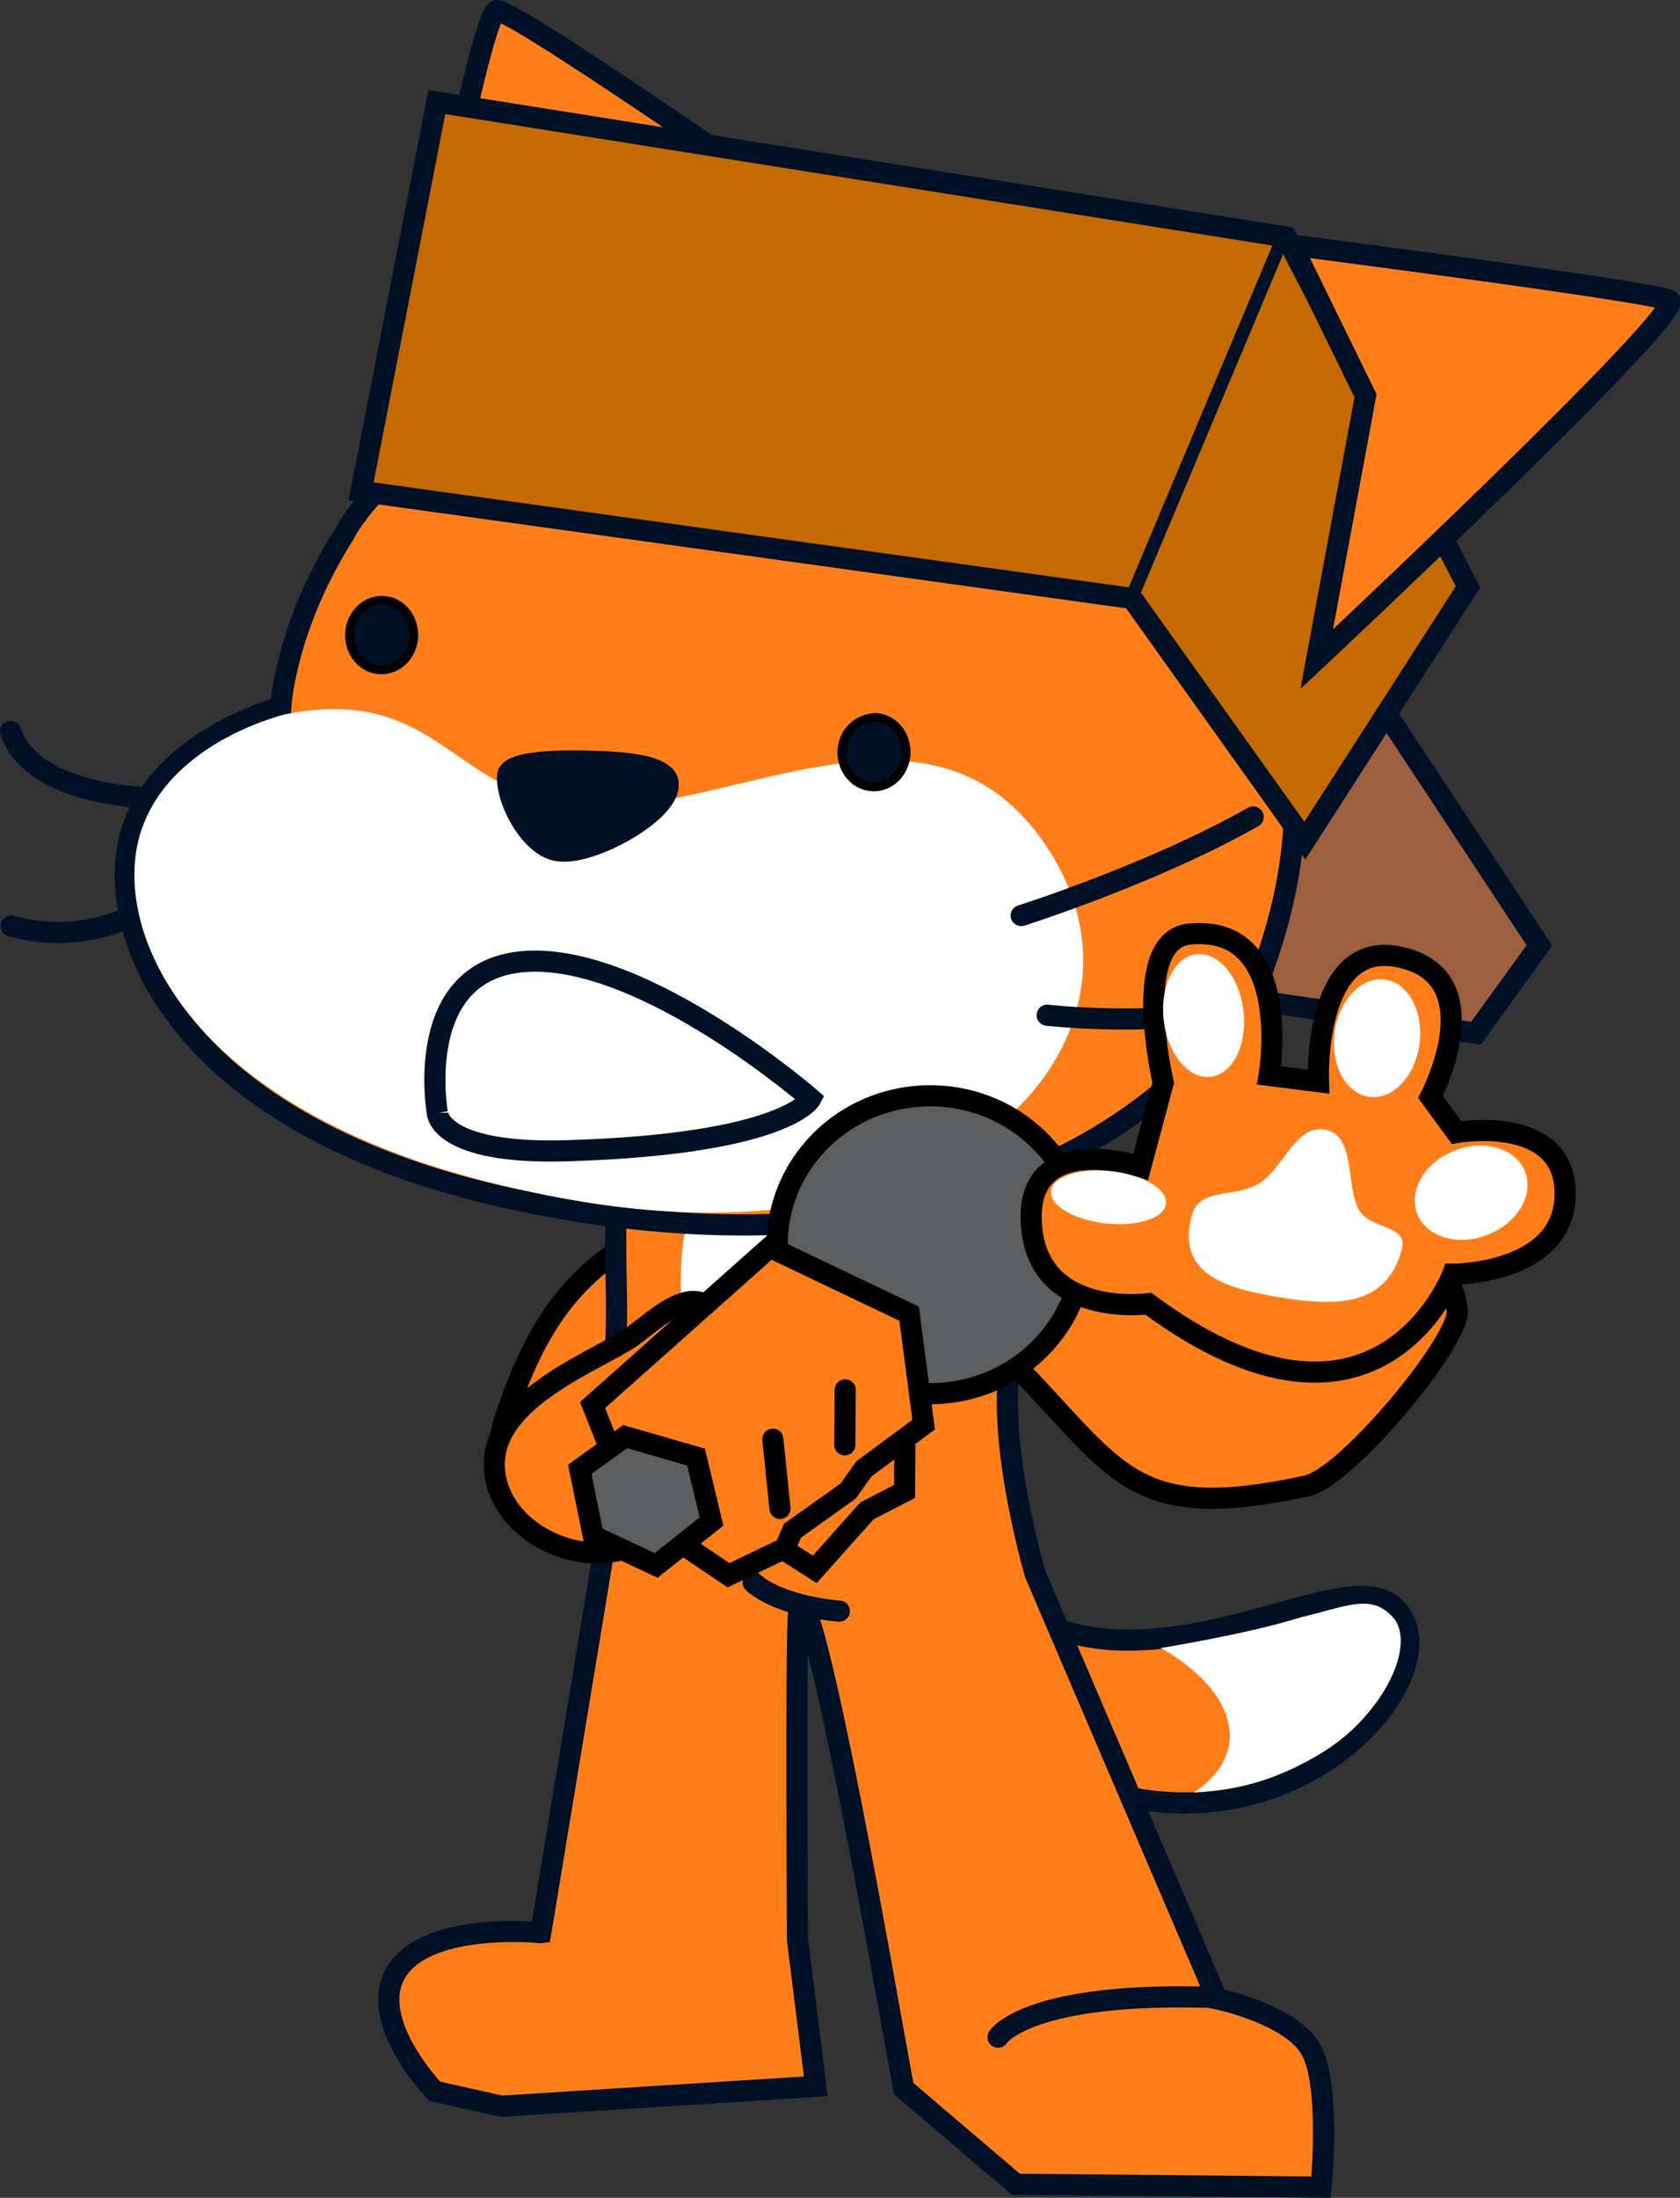 <svg version="1.1" xmlns="http://www.w3.org/2000/svg" xmlns:xlink="http://www.w3.org/1999/xlink" width="95.38" height="124.71" viewBox="0,0,95.38,124.71"><rect x="0" y="0" width="95.38" height="124.71" fill="#333333" stroke="none"/><g transform="translate(-187.209,-117.313)"><g stroke-miterlimit="10"><g fill-rule="evenodd"><path d="M243.154,207.934c2.159,1.197 4.898,2.499 8.197,2.439c7.465,-0.032 14.19,-4.909 15.668,-0.876c1.554,4.098 -7.31,13.714 -19.261,8.708c-4.13,-1.707 -7.016,-4.187 -9.304,-6.284c-0.608,-0.522 -5.38,-5.543 -4.922,-9.622c0.458,-4.079 2.353,-3.635 3.229,-3.408c1.019,0.218 3.407,7.269 6.393,9.045z" fill="#ff7e19" stroke="#001026" stroke-width="1.2" stroke-linecap="round" stroke-linejoin="round"/><path d="M266.429,209.253c1.117,1.749 -0.941,5.506 -4.049,7.44c-3.108,1.934 -5.531,2.22 -7.39,2.332c0.622,-0.387 2.401,-1.752 1.982,-3.822c-0.455,-2.627 -3.869,-4.377 -3.869,-4.377c0,0 4.904,-0.785 7.931,-1.736c2.758,-0.656 4.144,-1.438 5.395,0.163z" fill="#ffffff" stroke="none" stroke-width="1" stroke-linecap="butt" stroke-linejoin="miter"/></g><path d="M228.279,196.311c-2.554,2.772 -3.378,10.317 -9.577,7.897c-3.266,-1.275 -3.632,-3.932 -2.816,-6.411c1.996,-6.066 4.386,-8.84 9.554,-11.299c1.374,-0.654 4.202,-3.698 5.864,-2.735c0.6,0.01 1.208,0.125 1.798,0.355c2.597,1.014 3.858,3.884 2.816,6.411c0.678,1.91 -6.27,4.296 -7.639,5.781z" fill="#ff7e19" fill-rule="nonzero" stroke="#000000" stroke-width="1.2" stroke-linecap="butt" stroke-linejoin="miter"/><g fill-rule="nonzero" stroke-linecap="round" stroke-linejoin="miter"><path d="M217.911,226.975l3.649,-22.096c0,0 0.036,-4.392 0.597,-11.338c0.273,-3.375 -0.626,-9.717 1.14,-11.916c2.724,-3.392 9.985,-2.796 9.985,-2.796c0,0 8.208,1.188 10.447,6.46c1.782,4.195 0.572,7.791 0.681,12.147c0.104,4.156 1.566,9.175 1.566,9.175l10.328,24.116c0,0 4.225,0.878 5.348,2.91c1.123,2.032 0.56,7.78 0.56,7.78l-17.327,-0.164l-6.373,-5.432l-1.129,-6.228c0,0 -4.54,-25.625 -4.853,-20.496c-0.14,2.288 -0.045,18.26 -0.045,18.26l1.038,8.34l-17.841,1.128l-3.796,-0.851c0,0 -3.963,-4.108 -2.11,-6.876c1.854,-2.769 8.134,-2.123 8.134,-2.123z" fill="#ff7e19" stroke="#001026" stroke-width="1.2"/><path d="M234.862,208.732c0,0 -3.299,-0.22 -4.891,-1.623" fill="none" stroke="#001026" stroke-width="1.2"/><path d="M230.973,201.802c-4.217,-0.753 -4.702,-4.958 -4.988,-8.984c-0.321,-4.517 -0.347,-9.307 4.379,-8.589c5.184,0.789 6.151,5.522 6.424,10.466c0,0 0.262,8.191 -5.814,7.107z" fill="#ffffff" stroke="#000000" stroke-width="0"/></g><path d="M243.872,232.906c0,0 1.643,-2.637 12.429,-2.248" fill="none" fill-rule="nonzero" stroke="#001026" stroke-width="1.2" stroke-linecap="round" stroke-linejoin="miter"/><path d="M237.808,187.85c1.252,-1.428 1.926,-3.857 3.583,-4.587c0.19,-0.084 0.394,-0.145 0.612,-0.18c5.684,-0.906 8.644,5.183 11.642,6.966c2.52,1.498 9.584,-5.792 13.881,-2.699c1.145,0.824 2.363,3.018 2.417,4.377c0.068,1.744 -6.252,9.406 -8.554,9.903c-10.282,2.224 -10.695,-1.035 -17.156,-7.473c-0.832,-0.829 -5.063,-1.897 -5.266,-3.038z" fill="#ff7e19" fill-rule="nonzero" stroke="#000000" stroke-width="1.2" stroke-linecap="butt" stroke-linejoin="miter"/><g><g><path d="M209.455,144.857c0,0 4.907,-27.082 5.99,-26.944c1.459,0.186 20.847,13.783 20.847,13.783" fill="#ff7e19" fill-rule="nonzero" stroke="#001026" stroke-width="1.2" stroke-linecap="round" stroke-linejoin="miter"/><path d="M263.833,154.641l10.774,16.319l-3.601,4.979l-30.463,-4.545z" fill="#9c6041" fill-rule="nonzero" stroke="#001026" stroke-width="1.2" stroke-linecap="round" stroke-linejoin="miter"/><path d="M196.739,162.614c0,0 -7.559,0.219 -8.93,-3.799" fill="none" fill-rule="evenodd" stroke="#001026" stroke-width="1.2" stroke-linecap="round" stroke-linejoin="round"/><path d="M196.192,168.42c0,0 -3.517,2.78 -8.348,1.439" fill="none" fill-rule="evenodd" stroke="#001026" stroke-width="1.2" stroke-linecap="round" stroke-linejoin="round"/><path d="M227.667,137.29c11.502,-1.18 40.872,9.603 31.076,35.465c-0.128,0.337 -0.334,0.641 -0.539,0.945c-7.468,11.071 -22.889,15.745 -41.847,11.658c-18.958,-4.087 -23.156,-14.836 -21.804,-20.427c1.353,-5.591 8.597,-7.495 8.597,-7.495c0,0 0.21,-4.434 3.584,-9.78c0,0 4.128,-8.641 20.933,-10.366z" fill="#ff7e19" fill-rule="evenodd" stroke="#001026" stroke-width="1.2" stroke-linecap="butt" stroke-linejoin="miter"/><path d="M220.044,163.053c8.496,0.788 20.366,-7.913 26.897,2.791c6.533,10.606 -5.465,24.531 -29.863,19.036c-18.758,-3.984 -23.374,-14.25 -22.021,-19.84c1.353,-5.591 8.387,-7.204 8.387,-7.204c8.658,-1.674 9.317,4.555 16.599,5.216z" fill="#ffffff" fill-rule="evenodd" stroke="none" stroke-width="1" stroke-linecap="butt" stroke-linejoin="miter"/><path d="M225.141,161.889c-0.038,1.577 -4.354,3.943 -6.173,3.704c-1.619,-0.136 -3.071,-2.931 -2.936,-4.309c0.118,-0.688 2.352,-0.833 4.48,-0.784c2.026,0.047 4.759,0.209 4.629,1.389z" fill="#001026" fill-rule="evenodd" stroke="#001026" stroke-width="1.2" stroke-linecap="round" stroke-linejoin="round"/><path d="M258.356,163.669c-5.732,3.243 -13.171,5.596 -13.171,5.596" fill="none" fill-rule="evenodd" stroke="#001026" stroke-width="1.2" stroke-linecap="round" stroke-linejoin="round"/><path d="M258.857,174.51c-6.429,1.104 -12.197,0.407 -12.197,0.407" fill="none" fill-rule="evenodd" stroke="#001026" stroke-width="1.2" stroke-linecap="round" stroke-linejoin="round"/><path d="M251.482,151.271l-43.772,-6.079l4.301,-22.089l48.216,7.66l10.326,19.847l-9.261,14.406z" fill="#c46a00" fill-rule="nonzero" stroke="#001026" stroke-width="1.2" stroke-linecap="round" stroke-linejoin="miter"/><path d="M251.518,151.077l8.474,-20.155" fill="none" fill-rule="nonzero" stroke="#001026" stroke-width="0.75" stroke-linecap="round" stroke-linejoin="miter"/><path d="M264.736,139.77l-4.182,-8.549c0,0 20.445,2.631 21.434,3.137c1.108,0.568 -20.023,20.355 -20.023,20.355z" fill="#ff7e19" fill-rule="nonzero" stroke="#001026" stroke-width="1.2" stroke-linecap="round" stroke-linejoin="miter"/></g><g stroke-linecap="butt" stroke-linejoin="miter"><g fill="#001026" fill-rule="evenodd" stroke="#000000" stroke-width="0.5"><path d="M207.052,153.307c0.026,-1.084 0.859,-1.953 1.872,-1.929c1.013,0.023 1.802,0.929 1.776,2.014c-0.026,1.084 -0.859,1.953 -1.872,1.929c-1.013,-0.023 -1.802,-0.929 -1.776,-2.014"/></g><g fill="#001026" fill-rule="evenodd" stroke="#000000" stroke-width="0.5"><path d="M235.004,159.949c0.026,-1.084 0.856,-1.854 1.872,-1.929c1.013,0.023 1.802,0.929 1.776,2.014c-0.026,1.084 -0.859,1.953 -1.872,1.929c-1.013,-0.023 -1.802,-0.929 -1.776,-2.014"/></g><g fill="none" fill-rule="nonzero" stroke="none" stroke-width="1" font-family="sans-serif" font-weight="normal" font-size="12" text-anchor="start"/></g></g><path d="M231.603,193.687c0.038,1.437 0.739,3.033 0.378,4.373c-0.055,0.204 -0.135,0.403 -0.245,0.594c-1.315,2.27 -7.523,6.005 -8.96,6.504c-3.103,1.078 -7.356,-1.16 -7.503,-4.598c-0.159,-3.724 5.279,-5.82 7.557,-7.232c1.082,-0.67 3.027,-2.743 4.376,-2.015z" fill="#ff7e19" fill-rule="nonzero" stroke="#000000" stroke-width="1.2" stroke-linecap="butt" stroke-linejoin="miter"/><g fill-rule="nonzero" stroke="#000000" stroke-width="1.2" stroke-linejoin="miter"><path d="M234.322,194.321c-3.622,-3.061 -4.007,-8.4 -0.86,-11.923c3.146,-3.524 8.633,-3.898 12.255,-0.837c3.622,3.061 4.007,8.4 0.86,11.923c-3.146,3.524 -8.633,3.898 -12.255,0.837z" fill="#5c5e5f" stroke-linecap="butt"/><g stroke-linecap="round"><path d="M238.598,197.264l-0.032,4.675l-2.137,1.105l-2.963,3.318l-3.227,-2.056z" fill="#ff7e19"/><path d="M238.824,191.857l0.824,6.294l-3.39,2.508l-0.894,1.259l-3.163,2.253l-0.421,0.987l-3.214,1.538l-5.308,-3.591l-2.408,-6.066l10.068,-8.955z" fill="#ff7e19"/><path d="M235.174,199.296l0.021,-3.117" fill="none"/><path d="M231.086,198.976l0.406,3.926" fill="none"/></g><path d="M227.606,203.647l-3.145,2.491l-3.569,-1.673l-0.765,-3.782l2.576,-1.853l4.025,1.163z" fill="#5c5e5f" stroke-linecap="round"/></g><g fill-rule="nonzero" stroke-linejoin="miter"><path d="M253.249,178.747c0,0 -1.913,-8.111 1.504,-8.434c5.969,-0.564 4.509,8.023 4.509,8.023l2.8,0.354c0,0 -0.33,-8.049 4.533,-7.086c5.439,1.077 1.829,7.954 1.829,7.954l1.478,2.015c0,0 6.111,-1.072 6.166,3.405c0.057,4.661 -6.383,4.638 -6.383,4.638c0,0 -4.262,11.296 -17.283,1.673c0,0 -6.419,0.894 -6.646,-4.683c-0.211,-5.192 6.214,-3.089 6.214,-3.089z" fill="#ff7e19" stroke="#000000" stroke-width="1.2" stroke-linecap="round"/><path d="M257.809,174.697c0.214,1.922 -0.627,3.587 -1.879,3.719c-1.252,0.132 -2.441,-1.319 -2.655,-3.241c-0.214,-1.922 0.627,-3.587 1.879,-3.719c1.252,-0.132 2.441,1.319 2.655,3.241z" fill="#ffffff" stroke="none" stroke-width="0" stroke-linecap="butt"/><path d="M267.803,176.531c-0.237,1.837 -1.508,3.189 -2.84,3.019c-1.332,-0.17 -2.219,-1.798 -1.983,-3.635c0.237,-1.837 1.508,-3.189 2.84,-3.019c1.332,0.17 2.219,1.798 1.983,3.635z" fill="#ffffff" stroke="none" stroke-width="0" stroke-linecap="butt"/><path d="M271.916,187.275c-1.642,0.768 -3.503,0.367 -4.158,-0.895c-0.654,-1.262 0.146,-2.907 1.788,-3.675c1.642,-0.768 3.503,-0.367 4.158,0.895c0.654,1.262 -0.146,2.907 -1.788,3.675z" fill="#ffffff" stroke="none" stroke-width="0" stroke-linecap="butt"/><path d="M250.472,186.771c-1.796,-0.074 -3.399,-0.814 -3.579,-1.652c-0.181,-0.838 1.129,-1.457 2.925,-1.383c1.796,0.074 3.399,0.814 3.579,1.652c0.181,0.838 -1.129,1.457 -2.925,1.383z" fill="#ffffff" stroke="none" stroke-width="0" stroke-linecap="butt"/><path d="M266.793,188.217c-0.868,3.222 -3.659,3.243 -6.949,2.707c-3.291,-0.537 -5.835,-1.428 -4.967,-4.65c0.436,-1.617 2.49,-0.955 3.859,-1.835c1.36,-0.874 2.031,-3.295 3.671,-3.028c1.798,0.293 1.186,3.126 1.946,4.537c0.632,1.172 2.834,0.808 2.44,2.27z" fill="#ffffff" stroke="none" stroke-width="0" stroke-linecap="butt"/></g><path d="M212.039,180.473c0,0 -1.488,-8.357 5.228,-8.617c6.717,-0.26 15.978,7.796 15.978,7.796c0,0 -1.327,2.588 -13.895,2.958c-7.214,0.213 -7.311,-2.138 -7.311,-2.138z" fill="none" fill-rule="nonzero" stroke="#001026" stroke-width="1.2" stroke-linecap="round" stroke-linejoin="miter"/></g></g></svg>